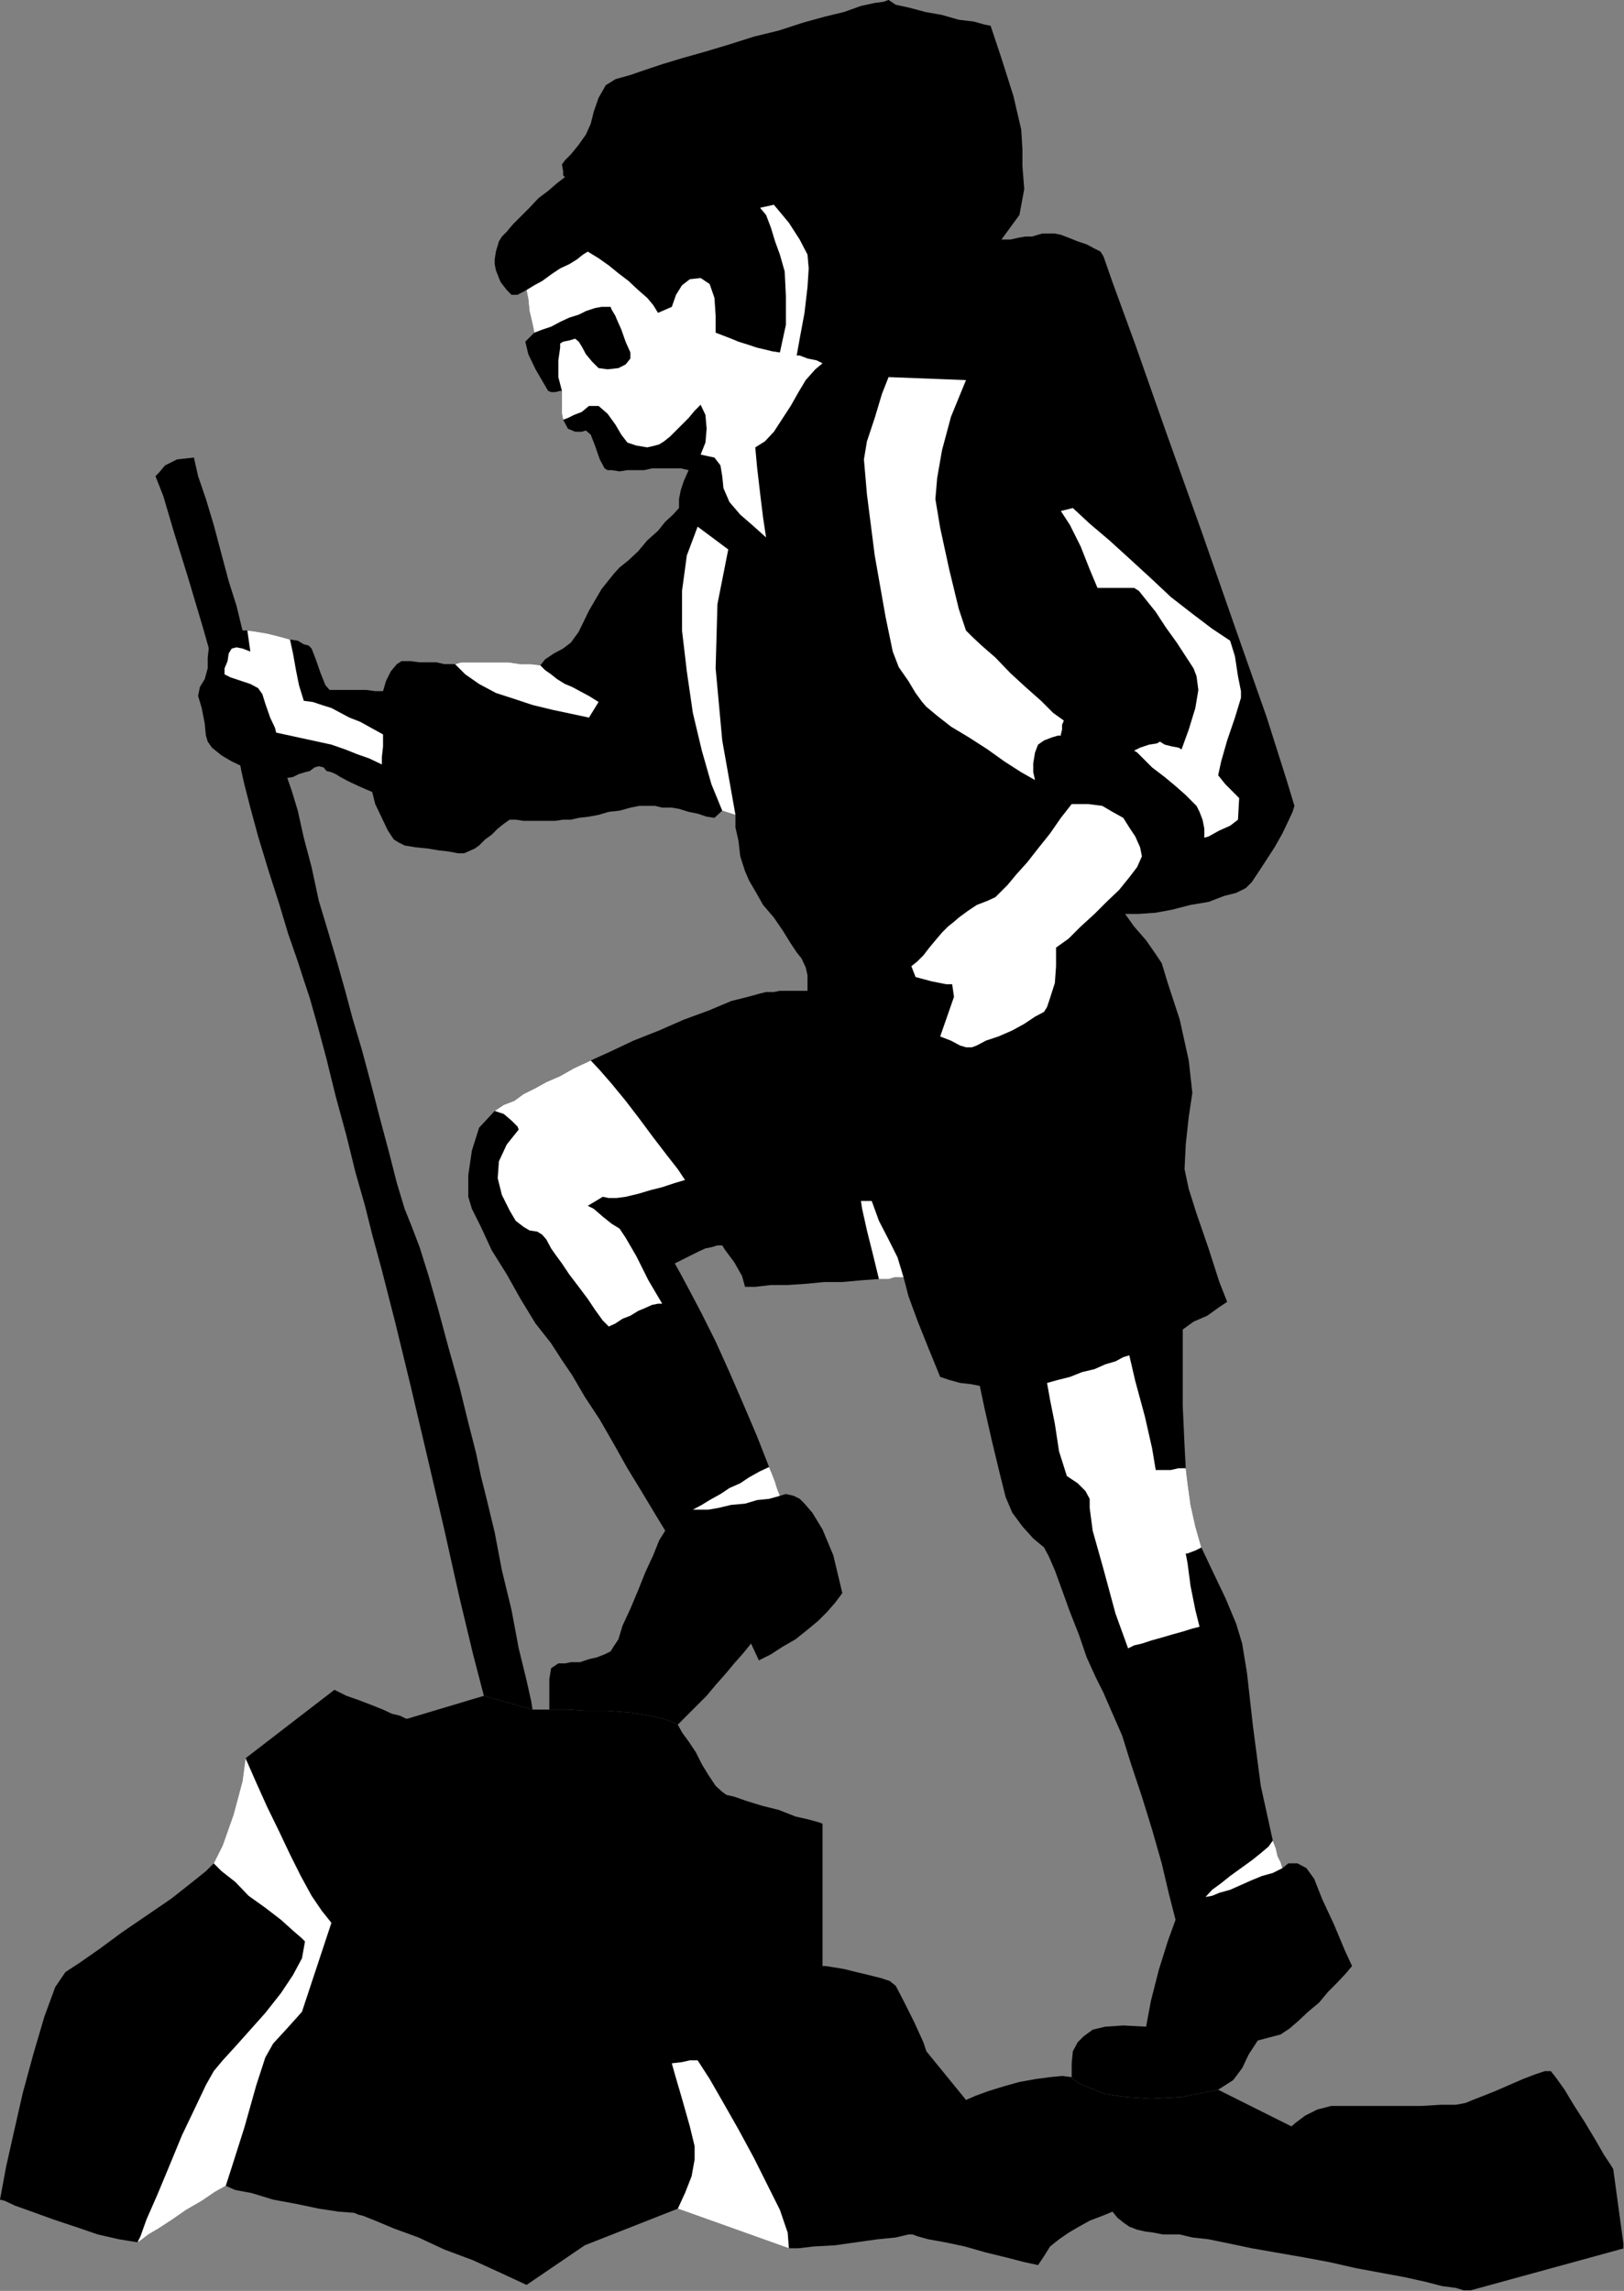 <?xml version="1.0" encoding="UTF-8" standalone="no"?>
<svg
   xmlns:ooo="http://xml.openoffice.org/svg/export"
   xmlns:dc="http://purl.org/dc/elements/1.1/"
   xmlns:cc="http://creativecommons.org/ns#"
   xmlns:rdf="http://www.w3.org/1999/02/22-rdf-syntax-ns#"
   xmlns:svg="http://www.w3.org/2000/svg"
   xmlns="http://www.w3.org/2000/svg"
   xmlns:sodipodi="http://sodipodi.sourceforge.net/DTD/sodipodi-0.dtd"
   xmlns:inkscape="http://www.inkscape.org/namespaces/inkscape"
   version="1.2"
   width="27.05mm"
   height="38.15mm"
   viewBox="0 0 2705 3815"
   preserveAspectRatio="xMidYMid"
   xml:space="preserve"
   id="svg105"
   sodipodi:docname="hiker.svg"
   style="fill-rule:evenodd;stroke-width:28.222;stroke-linejoin:round"
   inkscape:version="0.92.5 (2060ec1f9f, 2020-04-08)"><rect x="0" y="0" width="2705" height="3815" fill="#808080" stroke="none"/><sodipodi:namedview
   pagecolor="#ffffff"
   bordercolor="#666666"
   borderopacity="1"
   objecttolerance="10"
   gridtolerance="10"
   guidetolerance="10"
   inkscape:pageopacity="0"
   inkscape:pageshadow="2"
   inkscape:window-width="664"
   inkscape:window-height="487"
   id="namedview107"
   showgrid="false"
   inkscape:zoom="0.2102413"
   inkscape:cx="51.137009"
   inkscape:cy="72.075589"
   inkscape:window-x="0"
   inkscape:window-y="0"
   inkscape:window-maximized="0"
   inkscape:current-layer="svg105" />
 <defs
   class="ClipPathGroup"
   id="defs8">
  <clipPath
   id="presentation_clip_path"
   clipPathUnits="userSpaceOnUse">
   <rect
   x="0"
   y="0"
   width="21000"
   height="29700"
   id="rect2" />
  </clipPath>
  <clipPath
   id="presentation_clip_path_shrink"
   clipPathUnits="userSpaceOnUse">
   <rect
   x="21"
   y="29"
   width="20958"
   height="29641"
   id="rect5" />
  </clipPath>
 </defs>
 <defs
   class="TextShapeIndex"
   id="defs12">
  <g
   ooo:slide="id1"
   ooo:id-list="id3"
   id="g10" />
 </defs>
 <defs
   class="EmbeddedBulletChars"
   id="defs44">
  <g
   id="bullet-char-template-57356"
   transform="matrix(4.8828125e-4,0,0,-4.8828125e-4,0,0)">
   <path
   d="M 580,1141 1163,571 580,0 -4,571 Z"
   id="path14"
   inkscape:connector-curvature="0" />
  </g>
  <g
   id="bullet-char-template-57354"
   transform="matrix(4.8828125e-4,0,0,-4.8828125e-4,0,0)">
   <path
   d="M 8,1128 H 1137 V 0 H 8 Z"
   id="path17"
   inkscape:connector-curvature="0" />
  </g>
  <g
   id="bullet-char-template-10146"
   transform="matrix(4.8828125e-4,0,0,-4.8828125e-4,0,0)">
   <path
   d="M 174,0 602,739 174,1481 1456,739 Z M 1358,739 309,1346 659,739 Z"
   id="path20"
   inkscape:connector-curvature="0" />
  </g>
  <g
   id="bullet-char-template-10132"
   transform="matrix(4.8828125e-4,0,0,-4.8828125e-4,0,0)">
   <path
   d="M 2015,739 1276,0 H 717 l 543,543 H 174 v 393 h 1086 l -543,545 h 557 z"
   id="path23"
   inkscape:connector-curvature="0" />
  </g>
  <g
   id="bullet-char-template-10007"
   transform="matrix(4.8828125e-4,0,0,-4.8828125e-4,0,0)">
   <path
   d="m 0,-2 c -7,16 -16,29 -25,39 l 381,530 c -94,256 -141,385 -141,387 0,25 13,38 40,38 9,0 21,-2 34,-5 21,4 42,12 65,25 l 27,-13 111,-251 280,301 64,-25 24,25 c 21,-10 41,-24 62,-43 C 886,937 835,863 770,784 769,783 710,716 594,584 L 774,223 c 0,-27 -21,-55 -63,-84 l 16,-20 C 717,90 699,76 672,76 641,76 570,178 457,381 L 164,-76 c -22,-34 -53,-51 -92,-51 -42,0 -63,17 -64,51 -7,9 -10,24 -10,44 0,9 1,19 2,30 z"
   id="path26"
   inkscape:connector-curvature="0" />
  </g>
  <g
   id="bullet-char-template-10004"
   transform="matrix(4.8828125e-4,0,0,-4.8828125e-4,0,0)">
   <path
   d="M 285,-33 C 182,-33 111,30 74,156 52,228 41,333 41,471 c 0,78 14,145 41,201 34,71 87,106 158,106 53,0 88,-31 106,-94 l 23,-176 c 8,-64 28,-97 59,-98 l 735,706 c 11,11 33,17 66,17 42,0 63,-15 63,-46 V 965 c 0,-36 -10,-64 -30,-84 L 442,47 C 390,-6 338,-33 285,-33 Z"
   id="path29"
   inkscape:connector-curvature="0" />
  </g>
  <g
   id="bullet-char-template-9679"
   transform="matrix(4.8828125e-4,0,0,-4.8828125e-4,0,0)">
   <path
   d="M 813,0 C 632,0 489,54 383,161 276,268 223,411 223,592 c 0,181 53,324 160,431 106,107 249,161 430,161 179,0 323,-54 432,-161 108,-107 162,-251 162,-431 0,-180 -54,-324 -162,-431 C 1136,54 992,0 813,0 Z"
   id="path32"
   inkscape:connector-curvature="0" />
  </g>
  <g
   id="bullet-char-template-8226"
   transform="matrix(4.8828125e-4,0,0,-4.8828125e-4,0,0)">
   <path
   d="m 346,457 c -73,0 -137,26 -191,78 -54,51 -81,114 -81,188 0,73 27,136 81,188 54,52 118,78 191,78 73,0 134,-26 185,-79 51,-51 77,-114 77,-187 0,-75 -25,-137 -76,-188 -50,-52 -112,-78 -186,-78 z"
   id="path35"
   inkscape:connector-curvature="0" />
  </g>
  <g
   id="bullet-char-template-8211"
   transform="matrix(4.8828125e-4,0,0,-4.8828125e-4,0,0)">
   <path
   d="M -4,459 H 1135 V 606 H -4 Z"
   id="path38"
   inkscape:connector-curvature="0" />
  </g>
  <g
   id="bullet-char-template-61548"
   transform="matrix(4.8828125e-4,0,0,-4.8828125e-4,0,0)">
   <path
   d="m 173,740 c 0,163 58,303 173,419 116,115 255,173 419,173 163,0 302,-58 418,-173 116,-116 174,-256 174,-419 0,-163 -58,-303 -174,-418 C 1067,206 928,148 765,148 601,148 462,206 346,322 231,437 173,577 173,740 Z"
   id="path41"
   inkscape:connector-curvature="0" />
  </g>
 </defs>
 <g
   id="g49"
   transform="translate(-9147,-12942)">
  <g
   id="id2"
   class="Master_Slide">
   <g
   id="bg-id2"
   class="Background" />
   <g
   id="bo-id2"
   class="BackgroundObjects" />
  </g>
 </g>
 <g
   class="SlideGroup"
   id="g103"
   transform="translate(-9147,-12942)">
  <g
   id="g101">
   <g
   id="container-id1">
    <g
   id="id1"
   class="Slide"
   clip-path="url(#presentation_clip_path)">
     <g
   class="Page"
   id="g97">
      <g
   class="Graphic"
   id="g95">
       <g
   id="id3">
        <rect
   class="BoundingBox"
   x="9147"
   y="12942"
   width="2705"
   height="3815"
   id="rect51"
   style="fill:none;stroke:none" />
        <defs
   id="defs56">
         <clipPath
   id="clip_path_1"
   clipPathUnits="userSpaceOnUse">
          <path
   d="m 9147,12942 h 2704 v 3814 H 9147 Z"
   id="path53"
   inkscape:connector-curvature="0" />
         </clipPath>
        </defs>
        <g
   clip-path="url(#clip_path_1)"
   id="g92">
         <path
   d="m 9147,16605 3,-16 7,-38 13,-58 15,-66 18,-66 18,-61 18,-49 17,-25 23,-15 33,-23 38,-28 41,-28 41,-28 33,-26 25,-20 13,-13 15,-30 18,-51 15,-56 5,-38 148,-114 20,10 20,7 21,8 20,8 15,7 13,3 10,5 h 3 l 127,-38 81,23 h 28 8 23 l 30,2 h 36 l 38,3 33,5 28,7 18,8 7,13 11,15 12,18 10,20 11,18 12,18 11,10 7,5 13,3 20,7 26,8 28,7 28,11 22,5 18,5 5,2 v 237 h 5 l 13,2 18,3 20,5 21,5 20,5 15,5 10,8 13,25 18,36 15,33 5,15 66,81 16,-7 22,-8 26,-8 25,-7 28,-5 23,-3 20,-2 16,2 2,3 10,7 18,8 26,10 33,5 43,3 51,-3 61,-12 122,61 7,-6 16,-12 20,-10 23,-6 h 18 25 33 36 38 l 33,-2 h 25 l 16,-3 12,-5 18,-7 20,-8 23,-10 23,-10 21,-8 15,-5 h 10 l 8,10 15,21 15,25 18,28 18,30 15,26 10,15 5,8 18,132 -259,71 h -5 l -16,-5 -23,-3 -27,-7 -36,-8 -38,-7 -43,-8 -44,-10 -43,-8 -46,-8 -40,-7 -38,-8 -34,-7 -27,-3 -21,-5 h -13 -15 l -15,-3 -15,-2 -13,-3 -13,-5 -10,-7 -10,-8 -8,-10 -17,7 -21,8 -18,10 -17,10 -16,11 -15,12 -10,16 -10,15 -23,-5 -31,-8 -33,-8 -35,-10 -33,-7 -28,-5 -18,-5 -8,-3 h -7 l -21,5 -30,3 -36,5 -35,5 -36,2 -25,3 h -16 l -185,-66 -155,61 -97,66 -43,-20 -46,-21 -48,-18 -43,-20 -41,-15 -31,-13 -20,-8 -8,-2 -7,-3 -26,-2 -33,-5 -38,-8 -38,-7 -36,-11 -27,-5 -16,-7 -18,10 -22,15 -26,15 -23,16 -23,15 -17,10 -13,10 -5,3 -31,-5 -35,-8 -38,-13 -36,-12 -36,-13 -28,-10 -17,-8 z"
   id="path58"
   inkscape:connector-curvature="0"
   style="fill:#000000;stroke:none" />
         <path
   d="m 10034,15789 -81,-23 -18,-69 -23,-96 -25,-112 -28,-120 -28,-119 -26,-107 -22,-86 -16,-59 -12,-48 -16,-56 -15,-61 -18,-66 -15,-61 -15,-56 -13,-46 -10,-30 -10,-31 -16,-46 -15,-50 -18,-56 -17,-56 -13,-48 -10,-39 -5,-22 -5,-28 -16,-56 -20,-74 -23,-81 -25,-84 -23,-74 -18,-61 -13,-33 5,-5 11,-13 20,-10 28,-3 7,31 13,38 13,43 13,49 12,45 13,41 8,33 5,20 12,46 23,69 21,71 15,46 8,23 10,33 10,45 13,49 12,56 16,53 15,51 13,46 12,45 16,54 15,56 15,58 15,56 13,51 13,43 12,30 13,34 15,48 16,56 17,63 18,64 15,61 13,51 8,38 10,40 13,54 12,63 16,66 12,64 13,53 8,36 z"
   id="path60"
   inkscape:connector-curvature="0"
   style="fill:#000000;stroke:none" />
         <path
   d="m 10276,15814 -18,-8 -28,-7 -33,-5 -38,-3 h -36 l -30,-2 h -23 -8 v -28 -23 l 3,-18 12,-8 h 11 l 10,-2 h 15 l 15,-5 13,-3 13,-5 10,-5 5,-8 8,-12 7,-23 13,-28 13,-31 12,-30 13,-28 10,-25 10,-16 -17,-28 -21,-35 -25,-41 -23,-41 -23,-40 -25,-38 -21,-36 -17,-25 -18,-28 -26,-33 -25,-41 -23,-41 -25,-40 -18,-39 -15,-30 -6,-20 v -36 l 6,-41 12,-38 26,-28 15,-10 18,-7 15,-11 20,-10 18,-10 23,-10 23,-13 28,-13 33,-15 38,-18 43,-17 41,-18 41,-15 38,-16 28,-7 18,-5 12,-3 h 13 l 10,-2 h 13 10 8 7 8 v -13 -13 l -3,-13 -7,-15 -8,-10 -10,-15 -13,-21 -15,-22 -18,-21 -13,-23 -10,-17 -7,-16 -8,-25 -3,-26 -5,-22 v -21 l -22,-7 -13,12 -13,-2 -15,-5 -15,-3 -16,-5 -12,-2 h -16 l -12,-3 h -13 -13 l -15,3 -18,5 -18,2 -17,5 -16,3 -17,2 -13,3 h -13 l -13,2 h -15 -13 -12 -13 l -13,-2 h -10 l -10,7 -10,8 -10,10 -11,8 -10,10 -7,5 -11,5 -7,3 h -10 l -16,-3 -17,-2 -18,-3 -20,-2 -18,-3 -10,-5 -8,-5 -10,-15 -10,-21 -11,-23 -5,-20 -23,-10 -17,-8 -13,-7 -8,-5 -7,-3 -8,-2 -5,-6 -8,-2 -7,2 -8,6 -8,2 -10,3 -10,5 -13,2 h -10 -10 l -13,-2 -17,-8 -18,-8 -21,-10 -17,-10 -16,-13 -7,-10 -3,-10 -2,-20 -5,-26 -6,-20 3,-15 8,-13 5,-18 v -18 l 2,-17 8,-16 15,-10 21,-2 h 20 l 15,2 18,3 20,5 18,5 13,2 10,6 8,2 5,5 7,18 8,23 8,20 7,8 h 5 8 10 10 15 13 l 15,2 h 13 l 5,-17 8,-16 10,-12 8,-5 h 5 10 l 15,2 h 13 15 l 13,3 h 10 8 l 10,-3 h 18 17 23 21 l 20,3 h 18 l 15,2 8,-10 15,-10 15,-8 13,-10 13,-18 17,-35 21,-36 20,-25 10,-11 15,-12 16,-15 15,-18 18,-16 12,-15 13,-12 10,-11 v -15 l 3,-15 5,-15 8,-18 -13,-3 h -13 -13 -15 -7 l -13,3 h -13 -15 l -13,2 -13,-2 h -7 l -5,-3 -8,-15 -8,-23 -7,-18 -8,-7 -7,2 h -11 l -12,-5 -8,-15 -2,-10 v -10 -13 -15 h -3 l -8,2 h -7 l -5,-2 -21,-36 -12,-25 -5,-21 15,-15 -3,-15 -5,-21 -2,-20 -3,-15 -15,8 h -10 l -8,-8 -10,-13 -3,-7 -5,-13 -2,-10 v -8 l 2,-13 3,-10 2,-7 5,-8 8,-8 10,-12 13,-13 15,-15 15,-16 16,-12 15,-13 13,-10 -3,-3 v -7 l -2,-11 5,-7 10,-10 13,-16 12,-17 8,-18 5,-20 8,-23 12,-21 16,-10 7,-2 18,-5 23,-8 30,-10 33,-10 39,-11 40,-12 41,-13 41,-10 40,-13 36,-10 33,-8 28,-10 23,-5 15,-2 8,-3 12,8 23,5 26,7 28,5 28,8 25,3 18,5 10,2 18,54 20,63 13,56 2,33 v 28 l 3,38 -8,43 -30,41 h 15 l 13,-3 12,-2 h 11 l 10,-3 7,-2 h 8 5 8 l 10,2 13,5 15,6 15,5 13,7 10,5 5,8 15,43 38,104 51,145 59,165 58,166 51,145 33,104 13,43 -3,10 -7,15 -10,21 -13,23 -13,20 -13,20 -12,18 -10,10 -16,8 -20,5 -26,10 -30,5 -31,8 -27,5 -28,2 h -23 l 15,21 20,23 16,23 10,15 10,33 20,61 15,68 6,54 -6,40 -5,46 -2,41 7,33 13,41 20,58 18,56 13,33 -15,10 -18,13 -23,10 -18,13 v 58 69 l 3,66 2,38 3,25 5,36 8,36 10,35 18,38 22,46 18,43 10,33 8,49 10,89 13,99 20,91 5,13 3,13 5,10 3,10 10,-8 h 15 l 15,8 13,18 13,33 20,43 18,43 12,26 -10,12 -15,16 -15,15 -15,18 -18,15 -16,15 -15,13 -15,10 -38,10 -15,23 -11,23 -15,20 -25,16 -61,12 -51,3 -43,-3 -33,-5 -26,-10 -18,-8 -10,-7 -2,-3 v -23 l 2,-20 8,-15 10,-10 15,-11 21,-5 30,-2 38,2 8,-43 13,-51 15,-48 13,-36 -11,-43 -12,-51 -16,-56 -17,-55 -18,-54 -15,-48 -18,-41 -13,-30 -13,-26 -15,-33 -13,-38 -15,-38 -13,-36 -12,-33 -10,-23 -8,-15 -18,-15 -18,-20 -17,-23 -11,-26 -10,-40 -13,-54 -12,-53 -8,-38 -15,-3 -18,-2 -18,-5 -15,-5 -20,-49 -18,-45 -15,-41 -8,-31 h -5 -10 l -10,3 h -16 l -28,2 -33,3 h -30 l -31,3 -30,2 h -28 l -26,3 h -17 l -5,-18 -13,-23 -15,-20 -5,-8 h -8 l -10,3 -10,2 -11,5 -10,5 -10,5 -10,5 -10,5 10,18 15,28 20,38 23,46 23,51 23,53 23,54 20,51 5,12 5,13 3,10 5,13 10,-3 13,3 10,5 8,8 13,15 17,28 18,43 15,63 -12,16 -13,15 -15,15 -18,15 -20,16 -21,12 -20,13 -20,10 -13,-28 -13,16 -15,17 -15,18 -16,18 -15,18 -18,18 -15,15 z"
   id="path62"
   inkscape:connector-curvature="0"
   style="fill:#000000;stroke:none" />
         <path
   d="m 10461,16686 -185,-66 12,-26 11,-28 5,-28 v -22 l -8,-33 -13,-46 -12,-41 -5,-18 17,-2 13,-3 h 10 3 l 20,31 23,40 25,44 26,48 23,46 20,40 13,38 z"
   id="path64"
   inkscape:connector-curvature="0"
   style="fill:#ffffff;stroke:none" />
         <path
   d="m 9503,16045 15,-30 18,-51 15,-56 5,-38 18,41 18,40 20,41 18,38 18,36 18,33 17,25 16,20 -49,148 -7,8 -18,20 -23,25 -13,23 -15,46 -20,71 -21,66 -10,31 -18,10 -22,15 -26,15 -23,16 -23,15 -17,10 -13,10 -5,3 5,-10 10,-28 18,-41 20,-48 21,-51 22,-46 18,-38 13,-23 15,-18 21,-23 25,-28 25,-28 26,-33 20,-30 15,-28 5,-28 -5,-5 -15,-13 -20,-18 -26,-20 -28,-20 -22,-23 -23,-18 z"
   id="path66"
   inkscape:connector-curvature="0"
   style="fill:#ffffff;stroke:none" />
         <path
   d="m 10131,14708 -28,13 -23,13 -23,10 -18,10 -20,10 -15,11 -18,7 -15,10 15,5 13,11 10,10 2,5 -20,25 -13,28 -2,28 7,28 13,26 10,17 13,10 10,6 13,2 8,5 7,8 8,15 7,10 11,15 12,18 16,21 15,20 12,18 13,18 10,10 11,-5 12,-8 13,-5 13,-8 12,-5 11,-5 10,-2 h 7 l -23,-39 -20,-40 -18,-31 -10,-15 -13,-8 -15,-12 -15,-13 -10,-5 25,-15 10,2 h 13 l 15,-2 21,-5 20,-6 20,-5 21,-7 17,-5 -12,-18 -18,-23 -23,-30 -23,-31 -23,-30 -23,-28 -20,-23 z"
   id="path68"
   inkscape:connector-curvature="0"
   style="fill:#ffffff;stroke:none" />
         <path
   d="m 10372,14299 -22,-7 -18,-44 -16,-56 -15,-63 -10,-69 -8,-68 v -66 l 8,-59 18,-48 51,38 -18,91 -3,107 11,120 z"
   id="path70"
   inkscape:connector-curvature="0"
   style="fill:#ffffff;stroke:none" />
         <path
   d="m 9630,14007 -18,-5 -20,-5 -18,-3 -15,-2 5,35 -13,-5 -10,-2 -8,2 -5,8 -2,13 -5,12 v 10 l 10,5 18,6 15,5 13,7 7,10 5,16 8,23 8,17 2,8 23,5 23,5 23,5 23,5 23,8 20,8 20,7 21,10 v -12 l 2,-18 v -15 -5 l -20,-11 -18,-10 -18,-7 -15,-8 -15,-8 -16,-5 -15,-5 -15,-2 -8,-26 -5,-25 -5,-28 z"
   id="path72"
   inkscape:connector-curvature="0"
   style="fill:#ffffff;stroke:none" />
         <path
   d="m 10047,14050 -15,-2 h -18 l -20,-3 h -21 -23 -17 -18 l -10,3 17,17 23,16 28,15 31,10 30,10 33,8 33,7 28,6 16,-26 -16,-10 -15,-8 -13,-7 -12,-5 -13,-8 -10,-8 -10,-7 z"
   id="path74"
   inkscape:connector-curvature="0"
   style="fill:#ffffff;stroke:none" />
         <path
   d="m 10037,13496 -3,-15 -5,-21 -2,-20 -3,-15 13,-8 13,-7 15,-11 15,-10 15,-7 13,-8 10,-8 8,-5 18,11 17,12 16,13 17,13 16,15 15,13 10,12 8,13 23,-10 7,-20 10,-16 13,-10 18,-2 15,10 8,23 2,30 v 28 l 13,5 13,5 12,5 16,5 15,5 13,3 12,3 13,2 10,-46 v -48 l -2,-41 -8,-28 -8,-22 -7,-23 -8,-21 -10,-12 23,-5 25,30 18,28 13,25 2,23 -2,31 -5,43 -8,43 -5,28 h 5 l 13,5 15,3 10,5 -12,10 -16,18 -12,20 -13,23 -15,23 -13,20 -15,16 -16,10 3,33 5,43 5,41 5,33 -20,-18 -23,-20 -18,-21 -10,-23 -2,-20 -3,-18 -10,-13 -23,-5 8,-20 2,-23 -2,-23 -8,-17 -10,10 -10,12 -11,11 -10,10 -10,10 -10,8 -8,5 -7,2 -13,3 -18,-3 -15,-5 -10,-13 -10,-17 -13,-18 -15,-13 h -16 l -12,10 -13,5 -10,5 -8,3 -2,-10 v -10 -13 -15 l -6,-23 v -28 l 3,-21 v -7 l 5,-3 10,-2 10,-3 6,5 5,8 7,13 10,12 11,11 15,2 18,-2 12,-6 8,-10 v -10 l -8,-18 -7,-20 -8,-18 -2,-5 -3,-5 -3,-5 -2,-5 h -3 -5 -5 -2 l -11,2 -15,5 -12,6 -16,5 -15,7 -15,8 -15,5 z"
   id="path76"
   inkscape:connector-curvature="0"
   style="fill:#ffffff;stroke:none" />
         <path
   d="m 10891,15245 18,-5 20,-5 20,-8 21,-5 18,-8 17,-5 13,-7 10,-3 10,43 16,59 12,53 6,36 h 12 13 l 13,-3 h 12 l 3,25 5,36 8,36 10,35 -10,5 -8,3 -5,2 h -3 l 3,16 5,38 8,40 7,28 -12,3 -16,5 -18,5 -17,5 -18,5 -15,5 -13,3 -10,5 -21,-58 -20,-74 -18,-64 -5,-38 v -15 l -7,-13 -13,-13 -18,-12 -13,-41 -7,-46 -8,-40 z"
   id="path78"
   inkscape:connector-curvature="0"
   style="fill:#ffffff;stroke:none" />
         <path
   d="m 11267,16007 5,13 3,13 5,10 3,10 -16,8 -18,5 -17,7 -18,8 -18,8 -18,5 -12,5 -11,2 11,-12 15,-11 15,-12 18,-13 18,-13 15,-12 13,-11 z"
   id="path80"
   inkscape:connector-curvature="0"
   style="fill:#ffffff;stroke:none" />
         <path
   d="m 10652,15069 h -5 -10 l -10,3 h -16 l -10,-41 -10,-40 -8,-36 -2,-13 h 18 l 12,33 16,31 15,30 z"
   id="path82"
   inkscape:connector-curvature="0"
   style="fill:#ffffff;stroke:none" />
         <path
   d="m 10446,15433 -5,-13 -3,-10 -5,-13 -5,-12 -15,7 -18,10 -15,10 -18,8 -15,10 -18,10 -13,8 -15,8 h 10 16 l 17,-3 21,-5 23,-2 20,-6 20,-2 z"
   id="path84"
   inkscape:connector-curvature="0"
   style="fill:#ffffff;stroke:none" />
         <path
   d="m 10627,13570 129,5 -25,61 -15,56 -8,46 -3,35 8,48 15,69 16,66 12,36 10,10 16,15 23,20 25,26 25,23 26,23 20,20 18,13 -3,7 v 8 l -2,8 v 2 h -5 l -10,3 -13,5 -10,7 -5,13 -3,18 v 15 l 3,13 -23,-13 -28,-18 -28,-20 -31,-20 -30,-18 -23,-18 -18,-15 -7,-8 -11,-15 -12,-20 -16,-23 -10,-26 -12,-58 -18,-102 -13,-102 -5,-58 5,-30 13,-39 12,-40 z"
   id="path86"
   inkscape:connector-curvature="0"
   style="fill:#ffffff;stroke:none" />
         <path
   d="m 10914,13793 20,-5 28,26 33,28 33,30 36,33 33,31 36,28 33,25 30,20 8,26 5,33 5,25 v 11 l -10,33 -13,38 -10,35 -5,23 12,15 13,13 8,8 2,2 -2,36 -13,10 -18,8 -18,10 -7,2 v -15 l -3,-15 -5,-13 -5,-10 -5,-5 -13,-13 -17,-15 -18,-15 -21,-16 -15,-15 -10,-10 -5,-3 10,-5 15,-5 13,-2 5,-3 8,5 12,3 11,2 5,3 12,-33 11,-36 5,-30 -3,-23 -5,-13 -13,-20 -15,-23 -18,-25 -17,-26 -16,-20 -12,-15 -8,-5 h -15 -21 -17 -8 l -13,-31 -15,-38 -18,-36 z"
   id="path88"
   inkscape:connector-curvature="0"
   style="fill:#ffffff;stroke:none" />
         <path
   d="m 10932,14281 -18,23 -18,26 -20,25 -18,23 -18,20 -15,18 -13,13 -7,7 -13,6 -18,7 -15,10 -15,11 -8,7 -10,8 -10,10 -11,13 -10,12 -10,13 -10,10 -10,8 7,18 26,7 25,5 h 10 l 3,21 -23,66 18,7 15,8 10,3 h 10 l 8,-3 15,-8 21,-7 23,-10 20,-11 18,-12 15,-8 5,-8 5,-15 8,-25 2,-28 v -31 l 21,-15 20,-20 23,-21 20,-20 21,-20 17,-21 13,-17 8,-18 -3,-15 -8,-18 -10,-15 -10,-16 -18,-10 -17,-10 -23,-3 z"
   id="path90"
   inkscape:connector-curvature="0"
   style="fill:#ffffff;stroke:none" />
        </g>
       </g>
      </g>
     </g>
    </g>
   </g>
  </g>
 </g>
</svg>